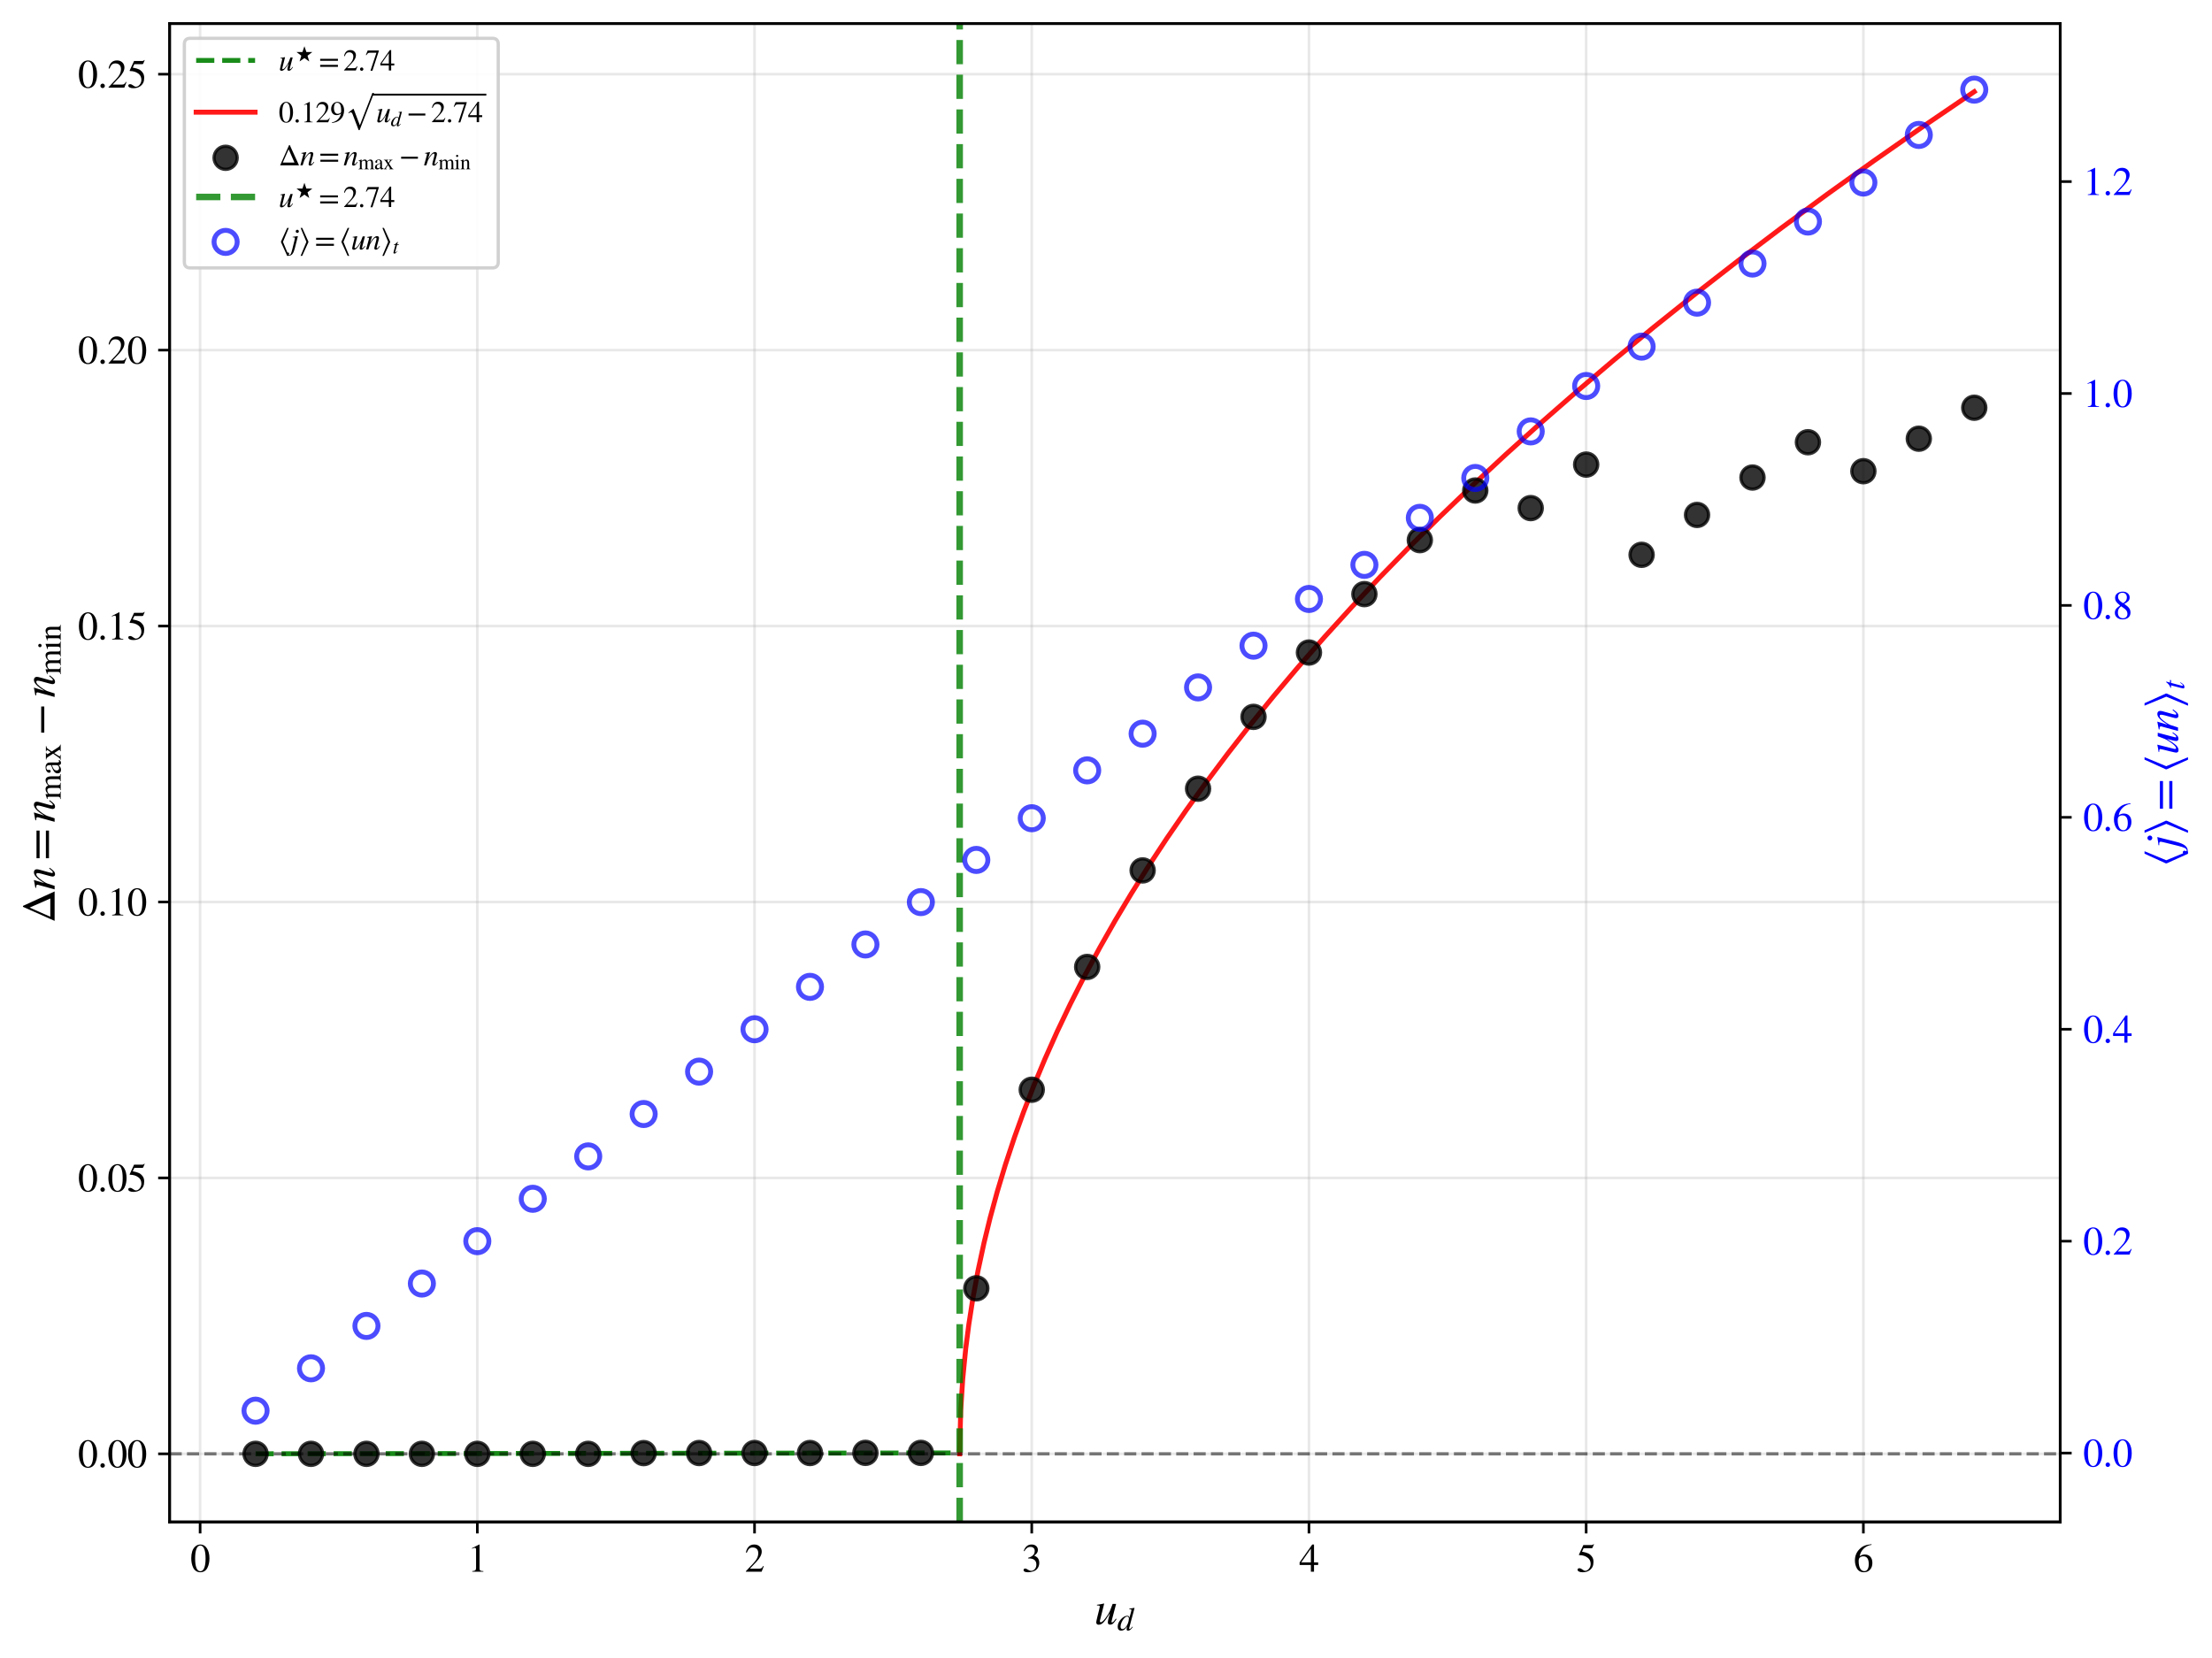 <?xml version="1.0" encoding="utf-8" standalone="no"?>
<!DOCTYPE svg PUBLIC "-//W3C//DTD SVG 1.1//EN"
  "http://www.w3.org/Graphics/SVG/1.1/DTD/svg11.dtd">
<svg xmlns:xlink="http://www.w3.org/1999/xlink" width="675.506pt" height="506.408pt" viewBox="0 0 675.506 506.408" xmlns="http://www.w3.org/2000/svg" version="1.1">
 <defs>
  <style type="text/css">*{stroke-linejoin: round; stroke-linecap: butt}</style>
 </defs>
 <g id="figure_1">
  <g id="patch_1">
   <path d="M 0 506.408 
L 675.506 506.408 
L 675.506 0 
L 0 0 
z
" style="fill: #ffffff"/>
  </g>
  <g id="axes_1">
   <g id="patch_2">
    <path d="M 51.8 464.808 
L 629.146 464.808 
L 629.146 7.2 
L 51.8 7.2 
z
" style="fill: #ffffff"/>
   </g>
   <g id="matplotlib.axis_1">
    <g id="xtick_1">
     <g id="line2d_1">
      <path d="M 61.112 464.808 
L 61.112 7.2 
" clip-path="url(#p39546e5938)" style="fill: none; stroke: #b0b0b0; stroke-opacity: 0.3; stroke-width: 0.8; stroke-linecap: square"/>
     </g>
     <g id="line2d_2">
      <defs>
       <path id="mbcd032650b" d="M 0 0 
L 0 3.5 
" style="stroke: #000000; stroke-width: 0.8"/>
      </defs>
      <g>
       <use xlink:href="#mbcd032650b" x="61.112" y="464.808" style="stroke: #000000; stroke-width: 0.8"/>
      </g>
     </g>
     <g id="text_1">
      <!-- 0 -->
      <g transform="translate(58.112 480.003) scale(0.12 -0.12)">
       <defs>
        <path id="STIXGeneral-Regular-30" d="M 3046 2112 
Q 3046 1683 2963 1302 
Q 2880 922 2717 602 
Q 2554 282 2266 96 
Q 1978 -90 1600 -90 
Q 1210 -90 915 108 
Q 621 307 461 640 
Q 301 973 227 1350 
Q 154 1728 154 2150 
Q 154 2746 301 3222 
Q 448 3699 790 4012 
Q 1133 4326 1626 4326 
Q 2253 4326 2649 3712 
Q 3046 3098 3046 2112 
z
M 2432 2080 
Q 2432 3091 2217 3625 
Q 2003 4160 1587 4160 
Q 1190 4160 979 3622 
Q 768 3085 768 2106 
Q 768 1120 979 598 
Q 1190 77 1600 77 
Q 2003 77 2217 598 
Q 2432 1120 2432 2080 
z
" transform="scale(0.016)"/>
       </defs>
       <use xlink:href="#STIXGeneral-Regular-30"/>
      </g>
     </g>
    </g>
    <g id="xtick_2">
     <g id="line2d_3">
      <path d="M 145.767 464.808 
L 145.767 7.2 
" clip-path="url(#p39546e5938)" style="fill: none; stroke: #b0b0b0; stroke-opacity: 0.3; stroke-width: 0.8; stroke-linecap: square"/>
     </g>
     <g id="line2d_4">
      <g>
       <use xlink:href="#mbcd032650b" x="145.767" y="464.808" style="stroke: #000000; stroke-width: 0.8"/>
      </g>
     </g>
     <g id="text_2">
      <!-- 1 -->
      <g transform="translate(142.767 480.003) scale(0.12 -0.12)">
       <defs>
        <path id="STIXGeneral-Regular-31" d="M 2522 0 
L 755 0 
L 755 96 
Q 1107 115 1235 227 
Q 1363 339 1363 608 
L 1363 3482 
Q 1363 3795 1171 3795 
Q 1082 3795 883 3718 
L 710 3654 
L 710 3744 
L 1856 4326 
L 1914 4307 
L 1914 486 
Q 1914 275 2042 185 
Q 2170 96 2522 96 
L 2522 0 
z
" transform="scale(0.016)"/>
       </defs>
       <use xlink:href="#STIXGeneral-Regular-31"/>
      </g>
     </g>
    </g>
    <g id="xtick_3">
     <g id="line2d_5">
      <path d="M 230.422 464.808 
L 230.422 7.2 
" clip-path="url(#p39546e5938)" style="fill: none; stroke: #b0b0b0; stroke-opacity: 0.3; stroke-width: 0.8; stroke-linecap: square"/>
     </g>
     <g id="line2d_6">
      <g>
       <use xlink:href="#mbcd032650b" x="230.422" y="464.808" style="stroke: #000000; stroke-width: 0.8"/>
      </g>
     </g>
     <g id="text_3">
      <!-- 2 -->
      <g transform="translate(227.422 480.003) scale(0.12 -0.12)">
       <defs>
        <path id="STIXGeneral-Regular-32" d="M 3034 877 
L 2688 0 
L 186 0 
L 186 77 
L 1325 1286 
Q 1773 1754 1965 2144 
Q 2157 2534 2157 2950 
Q 2157 3379 1920 3616 
Q 1683 3853 1267 3853 
Q 922 3853 720 3673 
Q 518 3494 326 3021 
L 192 3053 
Q 301 3648 630 3987 
Q 960 4326 1523 4326 
Q 2054 4326 2380 4006 
Q 2707 3686 2707 3200 
Q 2707 2477 1888 1613 
L 832 486 
L 2330 486 
Q 2541 486 2665 569 
Q 2790 653 2944 915 
L 3034 877 
z
" transform="scale(0.016)"/>
       </defs>
       <use xlink:href="#STIXGeneral-Regular-32"/>
      </g>
     </g>
    </g>
    <g id="xtick_4">
     <g id="line2d_7">
      <path d="M 315.077 464.808 
L 315.077 7.2 
" clip-path="url(#p39546e5938)" style="fill: none; stroke: #b0b0b0; stroke-opacity: 0.3; stroke-width: 0.8; stroke-linecap: square"/>
     </g>
     <g id="line2d_8">
      <g>
       <use xlink:href="#mbcd032650b" x="315.077" y="464.808" style="stroke: #000000; stroke-width: 0.8"/>
      </g>
     </g>
     <g id="text_4">
      <!-- 3 -->
      <g transform="translate(312.077 480.003) scale(0.12 -0.12)">
       <defs>
        <path id="STIXGeneral-Regular-33" d="M 390 3264 
L 288 3290 
Q 435 3770 748 4048 
Q 1062 4326 1542 4326 
Q 1990 4326 2265 4083 
Q 2541 3840 2541 3450 
Q 2541 2925 1946 2566 
Q 2298 2413 2477 2227 
Q 2758 1914 2758 1402 
Q 2758 890 2464 506 
Q 2246 211 1840 60 
Q 1434 -90 979 -90 
Q 262 -90 262 275 
Q 262 378 339 442 
Q 416 506 525 506 
Q 685 506 915 339 
Q 1197 141 1466 141 
Q 1818 141 2058 425 
Q 2298 710 2298 1120 
Q 2298 1856 1632 2048 
Q 1434 2112 979 2112 
L 979 2202 
Q 1338 2323 1517 2432 
Q 2035 2726 2035 3290 
Q 2035 3610 1852 3776 
Q 1670 3942 1344 3942 
Q 768 3942 390 3264 
z
" transform="scale(0.016)"/>
       </defs>
       <use xlink:href="#STIXGeneral-Regular-33"/>
      </g>
     </g>
    </g>
    <g id="xtick_5">
     <g id="line2d_9">
      <path d="M 399.731 464.808 
L 399.731 7.2 
" clip-path="url(#p39546e5938)" style="fill: none; stroke: #b0b0b0; stroke-opacity: 0.3; stroke-width: 0.8; stroke-linecap: square"/>
     </g>
     <g id="line2d_10">
      <g>
       <use xlink:href="#mbcd032650b" x="399.731" y="464.808" style="stroke: #000000; stroke-width: 0.8"/>
      </g>
     </g>
     <g id="text_5">
      <!-- 4 -->
      <g transform="translate(396.731 480.003) scale(0.12 -0.12)">
       <defs>
        <path id="STIXGeneral-Regular-34" d="M 3027 1069 
L 2368 1069 
L 2368 0 
L 1869 0 
L 1869 1069 
L 77 1069 
L 77 1478 
L 2086 4326 
L 2368 4326 
L 2368 1478 
L 3027 1478 
L 3027 1069 
z
M 1869 1478 
L 1869 3674 
L 333 1478 
L 1869 1478 
z
" transform="scale(0.016)"/>
       </defs>
       <use xlink:href="#STIXGeneral-Regular-34"/>
      </g>
     </g>
    </g>
    <g id="xtick_6">
     <g id="line2d_11">
      <path d="M 484.386 464.808 
L 484.386 7.2 
" clip-path="url(#p39546e5938)" style="fill: none; stroke: #b0b0b0; stroke-opacity: 0.3; stroke-width: 0.8; stroke-linecap: square"/>
     </g>
     <g id="line2d_12">
      <g>
       <use xlink:href="#mbcd032650b" x="484.386" y="464.808" style="stroke: #000000; stroke-width: 0.8"/>
      </g>
     </g>
     <g id="text_6">
      <!-- 5 -->
      <g transform="translate(481.386 480.003) scale(0.12 -0.12)">
       <defs>
        <path id="STIXGeneral-Regular-35" d="M 2803 4358 
L 2573 3814 
Q 2534 3731 2400 3731 
L 1158 3731 
L 902 3187 
Q 1606 3053 1920 2896 
Q 2234 2739 2502 2368 
Q 2726 2061 2726 1555 
Q 2726 1094 2576 780 
Q 2426 467 2099 224 
Q 1664 -90 1011 -90 
Q 646 -90 422 19 
Q 198 128 198 307 
Q 198 550 486 550 
Q 717 550 960 352 
Q 1210 147 1414 147 
Q 1747 147 2012 480 
Q 2278 813 2278 1229 
Q 2278 1843 1850 2189 
Q 1293 2637 486 2637 
Q 410 2637 410 2688 
L 416 2720 
L 1114 4237 
L 2438 4237 
Q 2547 4237 2608 4269 
Q 2669 4301 2746 4403 
L 2803 4358 
z
" transform="scale(0.016)"/>
       </defs>
       <use xlink:href="#STIXGeneral-Regular-35"/>
      </g>
     </g>
    </g>
    <g id="xtick_7">
     <g id="line2d_13">
      <path d="M 569.041 464.808 
L 569.041 7.2 
" clip-path="url(#p39546e5938)" style="fill: none; stroke: #b0b0b0; stroke-opacity: 0.3; stroke-width: 0.8; stroke-linecap: square"/>
     </g>
     <g id="line2d_14">
      <g>
       <use xlink:href="#mbcd032650b" x="569.041" y="464.808" style="stroke: #000000; stroke-width: 0.8"/>
      </g>
     </g>
     <g id="text_7">
      <!-- 6 -->
      <g transform="translate(566.041 480.003) scale(0.12 -0.12)">
       <defs>
        <path id="STIXGeneral-Regular-36" d="M 2854 4378 
L 2867 4275 
Q 2112 4154 1606 3664 
Q 1101 3174 973 2451 
Q 1344 2739 1786 2739 
Q 2349 2739 2672 2380 
Q 2995 2022 2995 1402 
Q 2995 774 2669 378 
Q 2291 -90 1651 -90 
Q 870 -90 518 557 
Q 218 1107 218 1786 
Q 218 2835 915 3552 
Q 1312 3962 1731 4131 
Q 2150 4301 2854 4378 
z
M 2419 1203 
Q 2419 2445 1555 2445 
Q 1235 2445 1024 2275 
Q 813 2106 813 1702 
Q 813 954 1046 522 
Q 1280 90 1722 90 
Q 2061 90 2240 394 
Q 2419 698 2419 1203 
z
" transform="scale(0.016)"/>
       </defs>
       <use xlink:href="#STIXGeneral-Regular-36"/>
      </g>
     </g>
    </g>
    <g id="text_8">
     <!-- $u_d$ -->
     <g transform="translate(334.173 496.169) scale(0.14 -0.14)">
      <defs>
       <path id="STIXGeneral-Italic-75" d="M 2950 762 
L 3040 704 
Q 2733 237 2560 89 
Q 2387 -58 2157 -58 
Q 1850 -58 1850 250 
Q 1850 538 2138 1510 
Q 1568 576 1257 253 
Q 947 -70 608 -70 
Q 269 -70 269 269 
Q 269 384 442 1088 
L 666 1978 
Q 755 2349 755 2406 
Q 755 2483 684 2521 
Q 614 2560 365 2560 
L 365 2650 
Q 806 2701 1325 2822 
L 1350 2803 
L 781 531 
Q 762 474 762 429 
Q 762 269 890 269 
Q 1178 269 1798 1210 
Q 2010 1530 2128 1795 
Q 2246 2061 2502 2765 
L 2976 2765 
L 2470 851 
Q 2349 390 2349 352 
Q 2349 243 2419 243 
Q 2496 243 2605 345 
Q 2714 448 2950 762 
z
" transform="scale(0.016)"/>
       <path id="STIXGeneral-Italic-64" d="M 3334 4371 
L 3373 4333 
L 3123 3360 
L 2739 1958 
Q 2323 429 2323 384 
Q 2323 256 2438 256 
Q 2522 256 2614 336 
Q 2707 416 2963 710 
L 3040 646 
Q 2547 -83 2099 -83 
Q 1978 -83 1907 -6 
Q 1837 70 1837 205 
Q 1837 397 1920 774 
Q 1645 307 1379 118 
Q 1114 -70 781 -70 
Q 461 -70 278 125 
Q 96 320 96 678 
Q 96 1440 713 2131 
Q 1331 2822 1965 2822 
Q 2163 2822 2256 2732 
Q 2349 2643 2381 2451 
L 2387 2451 
L 2675 3494 
Q 2765 3808 2765 3949 
Q 2765 4051 2694 4076 
Q 2624 4102 2355 4115 
L 2355 4224 
Q 2848 4269 3334 4371 
z
M 2278 2310 
Q 2278 2477 2185 2576 
Q 2093 2675 1978 2675 
Q 1677 2675 1395 2381 
Q 1075 2042 864 1571 
Q 653 1101 653 704 
Q 653 486 752 361 
Q 851 237 1024 237 
Q 1312 237 1606 550 
Q 1901 864 2089 1350 
Q 2278 1837 2278 2310 
z
" transform="scale(0.016)"/>
      </defs>
      <use xlink:href="#STIXGeneral-Italic-75" transform="translate(0 0.906)"/>
      <use xlink:href="#STIXGeneral-Italic-64" transform="translate(50 -12.322) scale(0.7)"/>
     </g>
    </g>
   </g>
   <g id="matplotlib.axis_2">
    <g id="ytick_1">
     <g id="line2d_15">
      <path d="M 51.8 444.007 
L 629.146 444.007 
" clip-path="url(#p39546e5938)" style="fill: none; stroke: #b0b0b0; stroke-opacity: 0.3; stroke-width: 0.8; stroke-linecap: square"/>
     </g>
     <g id="line2d_16">
      <defs>
       <path id="m97b0b55016" d="M 0 0 
L -3.5 0 
" style="stroke: #000000; stroke-width: 0.8"/>
      </defs>
      <g>
       <use xlink:href="#m97b0b55016" x="51.8" y="444.007" style="stroke: #000000; stroke-width: 0.8"/>
      </g>
     </g>
     <g id="text_9">
      <!-- 0.00 -->
      <g transform="translate(23.8 448.105) scale(0.12 -0.12)">
       <defs>
        <path id="STIXGeneral-Regular-2e" d="M 1158 275 
Q 1158 134 1052 32 
Q 947 -70 800 -70 
Q 653 -70 550 32 
Q 448 134 448 281 
Q 448 429 553 534 
Q 659 640 806 640 
Q 947 640 1052 531 
Q 1158 422 1158 275 
z
" transform="scale(0.016)"/>
       </defs>
       <use xlink:href="#STIXGeneral-Regular-30"/>
       <use xlink:href="#STIXGeneral-Regular-2e" x="50"/>
       <use xlink:href="#STIXGeneral-Regular-30" x="75"/>
       <use xlink:href="#STIXGeneral-Regular-30" x="125"/>
      </g>
     </g>
    </g>
    <g id="ytick_2">
     <g id="line2d_17">
      <path d="M 51.8 359.739 
L 629.146 359.739 
" clip-path="url(#p39546e5938)" style="fill: none; stroke: #b0b0b0; stroke-opacity: 0.3; stroke-width: 0.8; stroke-linecap: square"/>
     </g>
     <g id="line2d_18">
      <g>
       <use xlink:href="#m97b0b55016" x="51.8" y="359.739" style="stroke: #000000; stroke-width: 0.8"/>
      </g>
     </g>
     <g id="text_10">
      <!-- 0.05 -->
      <g transform="translate(23.8 363.836) scale(0.12 -0.12)">
       <use xlink:href="#STIXGeneral-Regular-30"/>
       <use xlink:href="#STIXGeneral-Regular-2e" x="50"/>
       <use xlink:href="#STIXGeneral-Regular-30" x="75"/>
       <use xlink:href="#STIXGeneral-Regular-35" x="125"/>
      </g>
     </g>
    </g>
    <g id="ytick_3">
     <g id="line2d_19">
      <path d="M 51.8 275.47 
L 629.146 275.47 
" clip-path="url(#p39546e5938)" style="fill: none; stroke: #b0b0b0; stroke-opacity: 0.3; stroke-width: 0.8; stroke-linecap: square"/>
     </g>
     <g id="line2d_20">
      <g>
       <use xlink:href="#m97b0b55016" x="51.8" y="275.47" style="stroke: #000000; stroke-width: 0.8"/>
      </g>
     </g>
     <g id="text_11">
      <!-- 0.10 -->
      <g transform="translate(23.8 279.568) scale(0.12 -0.12)">
       <use xlink:href="#STIXGeneral-Regular-30"/>
       <use xlink:href="#STIXGeneral-Regular-2e" x="50"/>
       <use xlink:href="#STIXGeneral-Regular-31" x="75"/>
       <use xlink:href="#STIXGeneral-Regular-30" x="125"/>
      </g>
     </g>
    </g>
    <g id="ytick_4">
     <g id="line2d_21">
      <path d="M 51.8 191.202 
L 629.146 191.202 
" clip-path="url(#p39546e5938)" style="fill: none; stroke: #b0b0b0; stroke-opacity: 0.3; stroke-width: 0.8; stroke-linecap: square"/>
     </g>
     <g id="line2d_22">
      <g>
       <use xlink:href="#m97b0b55016" x="51.8" y="191.202" style="stroke: #000000; stroke-width: 0.8"/>
      </g>
     </g>
     <g id="text_12">
      <!-- 0.15 -->
      <g transform="translate(23.8 195.299) scale(0.12 -0.12)">
       <use xlink:href="#STIXGeneral-Regular-30"/>
       <use xlink:href="#STIXGeneral-Regular-2e" x="50"/>
       <use xlink:href="#STIXGeneral-Regular-31" x="75"/>
       <use xlink:href="#STIXGeneral-Regular-35" x="125"/>
      </g>
     </g>
    </g>
    <g id="ytick_5">
     <g id="line2d_23">
      <path d="M 51.8 106.933 
L 629.146 106.933 
" clip-path="url(#p39546e5938)" style="fill: none; stroke: #b0b0b0; stroke-opacity: 0.3; stroke-width: 0.8; stroke-linecap: square"/>
     </g>
     <g id="line2d_24">
      <g>
       <use xlink:href="#m97b0b55016" x="51.8" y="106.933" style="stroke: #000000; stroke-width: 0.8"/>
      </g>
     </g>
     <g id="text_13">
      <!-- 0.20 -->
      <g transform="translate(23.8 111.031) scale(0.12 -0.12)">
       <use xlink:href="#STIXGeneral-Regular-30"/>
       <use xlink:href="#STIXGeneral-Regular-2e" x="50"/>
       <use xlink:href="#STIXGeneral-Regular-32" x="75"/>
       <use xlink:href="#STIXGeneral-Regular-30" x="125"/>
      </g>
     </g>
    </g>
    <g id="ytick_6">
     <g id="line2d_25">
      <path d="M 51.8 22.665 
L 629.146 22.665 
" clip-path="url(#p39546e5938)" style="fill: none; stroke: #b0b0b0; stroke-opacity: 0.3; stroke-width: 0.8; stroke-linecap: square"/>
     </g>
     <g id="line2d_26">
      <g>
       <use xlink:href="#m97b0b55016" x="51.8" y="22.665" style="stroke: #000000; stroke-width: 0.8"/>
      </g>
     </g>
     <g id="text_14">
      <!-- 0.25 -->
      <g transform="translate(23.8 26.762) scale(0.12 -0.12)">
       <use xlink:href="#STIXGeneral-Regular-30"/>
       <use xlink:href="#STIXGeneral-Regular-2e" x="50"/>
       <use xlink:href="#STIXGeneral-Regular-32" x="75"/>
       <use xlink:href="#STIXGeneral-Regular-35" x="125"/>
      </g>
     </g>
    </g>
    <g id="text_15">
     <!-- $\Delta n = n_{\rm max} - n_{\rm min}$ -->
     <g transform="translate(16.762 281.924) rotate(-90) scale(0.14 -0.14)">
      <defs>
       <path id="STIXGeneral-Regular-394" d="M 4320 0 
L 307 0 
L 2221 4314 
L 2349 4314 
L 4320 0 
z
M 3354 589 
L 2118 3405 
L 870 589 
L 3354 589 
z
" transform="scale(0.016)"/>
       <path id="STIXGeneral-Italic-6e" d="M 2944 749 
L 3034 666 
Q 2707 218 2534 80 
Q 2362 -58 2138 -58 
Q 2010 -58 1923 28 
Q 1837 115 1837 288 
Q 1837 390 1939 768 
L 2221 1805 
Q 2310 2150 2310 2310 
Q 2310 2496 2157 2496 
Q 1971 2496 1750 2275 
Q 1530 2054 1210 1587 
Q 998 1274 899 1024 
Q 800 774 570 0 
L 90 0 
L 704 2240 
Q 717 2304 717 2349 
Q 717 2445 630 2480 
Q 544 2515 301 2522 
L 301 2624 
Q 550 2675 857 2729 
Q 1165 2784 1338 2822 
L 1363 2810 
L 934 1414 
Q 1408 2170 1753 2496 
Q 2099 2822 2413 2822 
Q 2611 2822 2720 2716 
Q 2829 2611 2829 2432 
Q 2829 2272 2765 2048 
L 2406 749 
Q 2317 429 2317 358 
Q 2317 243 2419 243 
Q 2541 243 2810 582 
Q 2854 634 2944 749 
z
" transform="scale(0.016)"/>
       <path id="STIXGeneral-Regular-3d" d="M 4077 2048 
L 307 2048 
L 307 2470 
L 4077 2470 
L 4077 2048 
z
M 4077 768 
L 307 768 
L 307 1190 
L 4077 1190 
L 4077 768 
z
" transform="scale(0.016)"/>
       <path id="STIXGeneral-Regular-6d" d="M 4960 0 
L 3565 0 
L 3565 96 
Q 3834 122 3907 208 
Q 3981 294 3981 576 
L 3981 1894 
Q 3981 2278 3869 2444 
Q 3757 2611 3488 2611 
Q 3264 2611 3107 2521 
Q 2950 2432 2803 2221 
L 2803 608 
Q 2803 301 2896 201 
Q 2989 102 3264 96 
L 3264 0 
L 1830 0 
L 1830 96 
Q 2112 115 2189 188 
Q 2266 262 2266 550 
L 2266 1901 
Q 2266 2611 1850 2611 
Q 1670 2611 1468 2531 
Q 1267 2451 1171 2336 
Q 1088 2240 1088 2227 
L 1088 448 
Q 1088 243 1177 176 
Q 1267 109 1523 96 
L 1523 0 
L 102 0 
L 102 96 
Q 371 102 460 195 
Q 550 288 550 563 
L 550 2150 
Q 550 2387 499 2480 
Q 448 2573 326 2573 
Q 230 2573 122 2547 
L 122 2656 
Q 557 2778 1011 2944 
L 1062 2925 
L 1062 2451 
L 1075 2451 
Q 1363 2752 1584 2848 
Q 1805 2944 2054 2944 
Q 2560 2944 2733 2406 
Q 3232 2944 3776 2944 
Q 4518 2944 4518 1792 
L 4518 493 
Q 4518 282 4582 202 
Q 4646 122 4794 109 
L 4960 96 
L 4960 0 
z
" transform="scale(0.016)"/>
       <path id="STIXGeneral-Regular-61" d="M 2829 422 
L 2829 243 
Q 2586 -64 2253 -64 
Q 1888 -64 1843 403 
L 1837 403 
Q 1427 -64 909 -64 
Q 608 -64 422 112 
Q 237 288 237 602 
Q 237 1050 685 1350 
Q 992 1555 1837 1869 
L 1837 2214 
Q 1837 2502 1699 2646 
Q 1562 2790 1338 2790 
Q 1146 2790 1018 2697 
Q 890 2605 890 2477 
Q 890 2419 909 2348 
Q 928 2278 928 2208 
Q 928 2112 841 2029 
Q 755 1946 634 1946 
Q 525 1946 441 2029 
Q 358 2112 358 2240 
Q 358 2547 685 2752 
Q 986 2944 1421 2944 
Q 1939 2944 2176 2656 
Q 2291 2522 2323 2384 
Q 2355 2246 2355 1946 
L 2355 723 
Q 2355 301 2554 301 
Q 2682 301 2829 422 
z
M 1837 813 
L 1837 1715 
Q 1248 1510 1018 1293 
Q 800 1094 800 800 
Q 800 557 921 432 
Q 1043 307 1242 307 
Q 1453 307 1613 410 
Q 1747 506 1792 589 
Q 1837 672 1837 813 
z
" transform="scale(0.016)"/>
       <path id="STIXGeneral-Regular-78" d="M 3066 0 
L 1779 0 
L 1779 96 
Q 1939 109 1987 137 
Q 2035 166 2035 250 
Q 2035 307 1997 365 
L 1414 1261 
L 909 474 
Q 781 275 781 211 
Q 781 96 1037 96 
L 1037 0 
L 109 0 
L 109 96 
Q 269 109 355 169 
Q 442 230 576 422 
L 1306 1478 
L 704 2400 
Q 557 2624 454 2704 
Q 352 2784 211 2784 
L 154 2784 
L 154 2880 
L 1478 2880 
L 1478 2784 
Q 1203 2778 1203 2643 
Q 1203 2509 1498 2074 
Q 1581 1958 1587 1946 
Q 1619 1990 1779 2227 
Q 1811 2285 1856 2349 
Q 1901 2413 1923 2451 
Q 1946 2490 1971 2528 
Q 1997 2566 2006 2595 
Q 2016 2624 2016 2643 
Q 2016 2765 1760 2784 
L 1760 2880 
L 2771 2880 
L 2771 2784 
Q 2445 2771 2253 2502 
L 1722 1734 
L 2541 480 
Q 2790 96 3066 96 
L 3066 0 
z
" transform="scale(0.016)"/>
       <path id="STIXGeneral-Regular-2212" d="M 3974 1408 
L 410 1408 
L 410 1830 
L 3974 1830 
L 3974 1408 
z
" transform="scale(0.016)"/>
       <path id="STIXGeneral-Regular-69" d="M 1152 4045 
Q 1152 3904 1056 3811 
Q 960 3718 819 3718 
Q 685 3718 592 3811 
Q 499 3904 499 4045 
Q 499 4179 595 4275 
Q 691 4371 826 4371 
Q 966 4371 1059 4275 
Q 1152 4179 1152 4045 
z
M 1619 0 
L 102 0 
L 102 96 
Q 435 115 521 211 
Q 608 307 608 666 
L 608 2118 
Q 608 2342 563 2432 
Q 518 2522 397 2522 
Q 243 2522 128 2490 
L 128 2592 
L 1120 2944 
L 1146 2918 
L 1146 672 
Q 1146 314 1226 218 
Q 1306 122 1619 96 
L 1619 0 
z
" transform="scale(0.016)"/>
       <path id="STIXGeneral-Regular-6e" d="M 3104 0 
L 1773 0 
L 1779 96 
Q 2016 115 2096 233 
Q 2176 352 2176 672 
L 2176 1946 
Q 2176 2592 1709 2592 
Q 1549 2592 1408 2515 
Q 1267 2438 1050 2227 
L 1050 461 
Q 1050 269 1136 192 
Q 1222 115 1466 96 
L 1466 0 
L 115 0 
L 115 96 
Q 358 115 435 214 
Q 512 314 512 602 
L 512 2157 
Q 512 2394 467 2483 
Q 422 2573 288 2573 
Q 160 2573 102 2547 
L 102 2656 
Q 550 2784 979 2944 
L 1030 2925 
L 1030 2426 
L 1037 2426 
Q 1491 2944 1958 2944 
Q 2323 2944 2518 2688 
Q 2714 2432 2714 1958 
L 2714 544 
Q 2714 288 2790 205 
Q 2867 122 3104 96 
L 3104 0 
z
" transform="scale(0.016)"/>
      </defs>
      <use xlink:href="#STIXGeneral-Regular-394" transform="translate(0 0.594)"/>
      <use xlink:href="#STIXGeneral-Italic-6e" transform="translate(72.2 0.594)"/>
      <use xlink:href="#STIXGeneral-Regular-3d" transform="translate(136.64 0.594)"/>
      <use xlink:href="#STIXGeneral-Italic-6e" transform="translate(219.58 0.594)"/>
      <use xlink:href="#STIXGeneral-Regular-6d" transform="translate(269.58 -12.634) scale(0.7)"/>
      <use xlink:href="#STIXGeneral-Regular-61" transform="translate(324.04 -12.634) scale(0.7)"/>
      <use xlink:href="#STIXGeneral-Regular-78" transform="translate(355.12 -12.634) scale(0.7)"/>
      <use xlink:href="#STIXGeneral-Regular-2212" transform="translate(408.969 0.594)"/>
      <use xlink:href="#STIXGeneral-Italic-6e" transform="translate(491.909 0.594)"/>
      <use xlink:href="#STIXGeneral-Regular-6d" transform="translate(541.909 -12.634) scale(0.7)"/>
      <use xlink:href="#STIXGeneral-Regular-69" transform="translate(596.369 -12.634) scale(0.7)"/>
      <use xlink:href="#STIXGeneral-Regular-6e" transform="translate(615.829 -12.634) scale(0.7)"/>
     </g>
    </g>
   </g>
   <g id="line2d_27">
    <path d="M 78.043 443.987 
L 293.066 443.727 
L 293.066 443.727 
" clip-path="url(#p39546e5938)" style="fill: none; stroke-dasharray: 5.55,2.4; stroke-dashoffset: 0; stroke: #008000; stroke-opacity: 0.9; stroke-width: 1.5"/>
   </g>
   <g id="line2d_28">
    <path d="M 293.066 444.007 
L 293.376 430.845 
L 293.997 421.21 
L 294.927 411.767 
L 295.858 404.522 
L 297.098 396.551 
L 298.649 388.166 
L 300.51 379.527 
L 302.371 371.917 
L 304.542 363.947 
L 307.023 355.715 
L 309.814 347.288 
L 312.606 339.538 
L 315.707 331.552 
L 319.119 323.377 
L 322.84 315.048 
L 326.872 306.593 
L 331.214 298.035 
L 335.867 289.39 
L 340.519 281.204 
L 345.481 272.903 
L 350.754 264.503 
L 356.336 256.018 
L 362.229 247.458 
L 368.432 238.834 
L 374.945 230.152 
L 381.768 221.42 
L 388.902 212.643 
L 396.345 203.826 
L 404.409 194.625 
L 412.783 185.417 
L 421.467 176.203 
L 430.461 166.982 
L 439.766 157.755 
L 449.69 148.231 
L 459.925 138.72 
L 470.47 129.221 
L 481.636 119.466 
L 493.111 109.737 
L 505.207 99.78 
L 517.613 89.857 
L 530.639 79.73 
L 543.975 69.645 
L 557.932 59.374 
L 572.198 49.151 
L 587.086 38.758 
L 602.593 28.209 
L 602.903 28 
L 602.903 28 
" clip-path="url(#p39546e5938)" style="fill: none; stroke: #ff0000; stroke-opacity: 0.9; stroke-width: 1.5; stroke-linecap: square"/>
   </g>
   <g id="line2d_29">
    <path d="M 293.066 464.808 
L 293.066 7.2 
" clip-path="url(#p39546e5938)" style="fill: none; stroke-dasharray: 7.4,3.2; stroke-dashoffset: 0; stroke: #008000; stroke-opacity: 0.8; stroke-width: 2"/>
   </g>
   <g id="line2d_30">
    <path d="M 51.8 444.007 
L 629.146 444.007 
" clip-path="url(#p39546e5938)" style="fill: none; stroke-dasharray: 3.7,1.6; stroke-dashoffset: 0; stroke: #000000; stroke-opacity: 0.5"/>
   </g>
   <g id="patch_3">
    <path d="M 51.8 464.808 
L 51.8 7.2 
" style="fill: none; stroke: #000000; stroke-width: 0.8; stroke-linejoin: miter; stroke-linecap: square"/>
   </g>
   <g id="patch_4">
    <path d="M 629.146 464.808 
L 629.146 7.2 
" style="fill: none; stroke: #000000; stroke-width: 0.8; stroke-linejoin: miter; stroke-linecap: square"/>
   </g>
   <g id="patch_5">
    <path d="M 51.8 464.808 
L 629.146 464.808 
" style="fill: none; stroke: #000000; stroke-width: 0.8; stroke-linejoin: miter; stroke-linecap: square"/>
   </g>
   <g id="patch_6">
    <path d="M 51.8 7.2 
L 629.146 7.2 
" style="fill: none; stroke: #000000; stroke-width: 0.8; stroke-linejoin: miter; stroke-linecap: square"/>
   </g>
   <g id="legend_1">
    <g id="patch_7">
     <path d="M 58.1 81.82 
L 150.35 81.82 
Q 152.15 81.82 152.15 80.02 
L 152.15 13.5 
Q 152.15 11.7 150.35 11.7 
L 58.1 11.7 
Q 56.3 11.7 56.3 13.5 
L 56.3 80.02 
Q 56.3 81.82 58.1 81.82 
z
" style="fill: #ffffff; opacity: 0.9; stroke: #cccccc; stroke-linejoin: miter"/>
    </g>
    <g id="line2d_31">
     <path d="M 59.9 18.45 
L 68.9 18.45 
L 77.9 18.45 
" style="fill: none; stroke-dasharray: 5.55,2.4; stroke-dashoffset: 0; stroke: #008000; stroke-opacity: 0.9; stroke-width: 1.5"/>
    </g>
    <g id="text_16">
     <!-- $u^{\bigstar} = 2.74$ -->
     <g transform="translate(85.1 21.6) scale(0.09 -0.09)">
      <defs>
       <path id="STIXGeneral-Regular-2605" d="M 5184 2445 
L 3725 1318 
L 4250 -422 
L 2784 614 
L 1318 -422 
L 1843 1318 
L 384 2445 
L 2189 2445 
L 2784 4192 
L 3379 2445 
L 5184 2445 
z
" transform="scale(0.016)"/>
       <path id="STIXGeneral-Regular-37" d="M 2874 4134 
L 1517 -51 
L 1101 -51 
L 2368 3763 
L 992 3763 
Q 717 3763 582 3667 
Q 448 3571 243 3238 
L 128 3296 
L 512 4237 
L 2874 4237 
L 2874 4134 
z
" transform="scale(0.016)"/>
      </defs>
      <use xlink:href="#STIXGeneral-Italic-75" transform="translate(0 0.875)"/>
      <use xlink:href="#STIXGeneral-Regular-2605" transform="translate(56.173 36.15) scale(0.7)"/>
      <use xlink:href="#STIXGeneral-Regular-3d" transform="translate(135.922 0.875)"/>
      <use xlink:href="#STIXGeneral-Regular-32" transform="translate(218.862 0.875)"/>
      <use xlink:href="#STIXGeneral-Regular-2e" transform="translate(268.862 0.875)"/>
      <use xlink:href="#STIXGeneral-Regular-37" transform="translate(293.862 0.875)"/>
      <use xlink:href="#STIXGeneral-Regular-34" transform="translate(343.862 0.875)"/>
     </g>
    </g>
    <g id="line2d_32">
     <path d="M 59.9 34.263 
L 68.9 34.263 
L 77.9 34.263 
" style="fill: none; stroke: #ff0000; stroke-opacity: 0.9; stroke-width: 1.5; stroke-linecap: square"/>
    </g>
    <g id="text_17">
     <!-- $0.129 \sqrt{u_d - 2.74}$ -->
     <g transform="translate(85.1 37.413) scale(0.09 -0.09)">
      <defs>
       <path id="STIXGeneral-Regular-39" d="M 378 -141 
L 358 -13 
Q 1094 115 1603 608 
Q 2112 1101 2304 1882 
Q 1933 1517 1344 1517 
Q 826 1517 509 1875 
Q 192 2234 192 2816 
Q 192 3462 573 3894 
Q 954 4326 1523 4326 
Q 2131 4326 2528 3840 
Q 2938 3328 2938 2522 
Q 2938 1958 2742 1462 
Q 2547 966 2170 621 
Q 1773 262 1395 105 
Q 1018 -51 378 -141 
z
M 2317 2272 
L 2317 2522 
Q 2317 4147 1472 4147 
Q 1171 4147 1005 3930 
Q 909 3802 845 3546 
Q 781 3290 781 3034 
Q 781 2464 995 2128 
Q 1210 1792 1568 1792 
Q 1824 1792 2070 1917 
Q 2317 2042 2317 2272 
z
" transform="scale(0.016)"/>
       <path id="STIXGeneral-Regular-221a" d="M 6163 6227 
L 3104 -1658 
L 2899 -1658 
L 1606 1734 
Q 1466 2112 1210 2112 
Q 1011 2112 794 1914 
L 717 2042 
L 1715 2835 
L 1837 2835 
L 3142 -595 
L 3168 -595 
L 5818 6227 
L 6163 6227 
z
" transform="scale(0.016)"/>
      </defs>
      <use xlink:href="#STIXGeneral-Regular-30" transform="translate(0 0.703)"/>
      <use xlink:href="#STIXGeneral-Regular-2e" transform="translate(50 0.703)"/>
      <use xlink:href="#STIXGeneral-Regular-31" transform="translate(75 0.703)"/>
      <use xlink:href="#STIXGeneral-Regular-32" transform="translate(125 0.703)"/>
      <use xlink:href="#STIXGeneral-Regular-39" transform="translate(175 0.703)"/>
      <use xlink:href="#STIXGeneral-Regular-221a" transform="translate(225 0.703)"/>
      <use xlink:href="#STIXGeneral-Italic-75" transform="translate(330.3 1.156)"/>
      <use xlink:href="#STIXGeneral-Italic-64" transform="translate(380.3 -12.072) scale(0.7)"/>
      <use xlink:href="#STIXGeneral-Regular-2212" transform="translate(434.149 1.156)"/>
      <use xlink:href="#STIXGeneral-Regular-32" transform="translate(517.089 1.156)"/>
      <use xlink:href="#STIXGeneral-Regular-2e" transform="translate(567.089 1.156)"/>
      <use xlink:href="#STIXGeneral-Regular-37" transform="translate(592.089 1.156)"/>
      <use xlink:href="#STIXGeneral-Regular-34" transform="translate(642.089 1.156)"/>
      <path d="M 317.8 91.5 
L 317.8 97.75 
L 704.589 97.75 
L 704.589 91.5 
L 317.8 91.5 
z
"/>
     </g>
    </g>
    <g id="PathCollection_1">
     <defs>
      <path id="m0c9bfc7f6b" d="M 0 3.536 
C 0.938 3.536 1.837 3.163 2.5 2.5 
C 3.163 1.837 3.536 0.938 3.536 0 
C 3.536 -0.938 3.163 -1.837 2.5 -2.5 
C 1.837 -3.163 0.938 -3.536 0 -3.536 
C -0.938 -3.536 -1.837 -3.163 -2.5 -2.5 
C -3.163 -1.837 -3.536 -0.938 -3.536 0 
C -3.536 0.938 -3.163 1.837 -2.5 2.5 
C -1.837 3.163 -0.938 3.536 0 3.536 
z
" style="stroke: #000000; stroke-opacity: 0.8"/>
     </defs>
     <g>
      <use xlink:href="#m0c9bfc7f6b" x="68.9" y="48.191" style="fill-opacity: 0.8; stroke: #000000; stroke-opacity: 0.8"/>
     </g>
    </g>
    <g id="text_18">
     <!-- $\Delta n=n_{\rm max} - n_{\rm min}$ -->
     <g transform="translate(85.1 50.553) scale(0.09 -0.09)">
      <use xlink:href="#STIXGeneral-Regular-394" transform="translate(0 0.594)"/>
      <use xlink:href="#STIXGeneral-Italic-6e" transform="translate(72.2 0.594)"/>
      <use xlink:href="#STIXGeneral-Regular-3d" transform="translate(136.64 0.594)"/>
      <use xlink:href="#STIXGeneral-Italic-6e" transform="translate(219.58 0.594)"/>
      <use xlink:href="#STIXGeneral-Regular-6d" transform="translate(269.58 -12.634) scale(0.7)"/>
      <use xlink:href="#STIXGeneral-Regular-61" transform="translate(324.04 -12.634) scale(0.7)"/>
      <use xlink:href="#STIXGeneral-Regular-78" transform="translate(355.12 -12.634) scale(0.7)"/>
      <use xlink:href="#STIXGeneral-Regular-2212" transform="translate(408.969 0.594)"/>
      <use xlink:href="#STIXGeneral-Italic-6e" transform="translate(491.909 0.594)"/>
      <use xlink:href="#STIXGeneral-Regular-6d" transform="translate(541.909 -12.634) scale(0.7)"/>
      <use xlink:href="#STIXGeneral-Regular-69" transform="translate(596.369 -12.634) scale(0.7)"/>
      <use xlink:href="#STIXGeneral-Regular-6e" transform="translate(615.829 -12.634) scale(0.7)"/>
     </g>
    </g>
    <g id="line2d_33">
     <path d="M 59.9 60.157 
L 68.9 60.157 
L 77.9 60.157 
" style="fill: none; stroke-dasharray: 7.4,3.2; stroke-dashoffset: 0; stroke: #008000; stroke-opacity: 0.8; stroke-width: 2"/>
    </g>
    <g id="text_19">
     <!-- $u^{\bigstar} = 2.74$ -->
     <g transform="translate(85.1 63.307) scale(0.09 -0.09)">
      <use xlink:href="#STIXGeneral-Italic-75" transform="translate(0 0.875)"/>
      <use xlink:href="#STIXGeneral-Regular-2605" transform="translate(56.173 36.15) scale(0.7)"/>
      <use xlink:href="#STIXGeneral-Regular-3d" transform="translate(135.922 0.875)"/>
      <use xlink:href="#STIXGeneral-Regular-32" transform="translate(218.862 0.875)"/>
      <use xlink:href="#STIXGeneral-Regular-2e" transform="translate(268.862 0.875)"/>
      <use xlink:href="#STIXGeneral-Regular-37" transform="translate(293.862 0.875)"/>
      <use xlink:href="#STIXGeneral-Regular-34" transform="translate(343.862 0.875)"/>
     </g>
    </g>
    <g id="PathCollection_2">
     <path d="M 68.9 77.413 
C 69.838 77.413 70.737 77.04 71.4 76.377 
C 72.063 75.714 72.436 74.815 72.436 73.877 
C 72.436 72.94 72.063 72.04 71.4 71.377 
C 70.737 70.714 69.838 70.342 68.9 70.342 
C 67.962 70.342 67.063 70.714 66.4 71.377 
C 65.737 72.04 65.364 72.94 65.364 73.877 
C 65.364 74.815 65.737 75.714 66.4 76.377 
C 67.063 77.04 67.962 77.413 68.9 77.413 
L 68.9 77.413 
z
" style="fill: none; stroke: #0000ff; stroke-opacity: 0.7; stroke-width: 1.5"/>
    </g>
    <g id="text_20">
     <!-- $\langle j \rangle = \langle u n \rangle_t$ -->
     <g transform="translate(85.1 76.24) scale(0.09 -0.09)">
      <defs>
       <path id="STIXGeneral-Regular-27e8" d="M 2144 4563 
L 915 1606 
L 2138 -1363 
L 1805 -1363 
L 493 1542 
L 493 1670 
L 1811 4563 
L 2144 4563 
z
" transform="scale(0.016)"/>
       <path id="STIXGeneral-Italic-6a" d="M 1786 3827 
Q 1786 3699 1690 3603 
Q 1594 3507 1466 3507 
Q 1318 3507 1219 3600 
Q 1120 3693 1120 3840 
Q 1120 3981 1222 4077 
Q 1325 4173 1459 4173 
Q 1587 4173 1686 4067 
Q 1786 3962 1786 3827 
z
M 1574 2803 
L 909 179 
Q 710 -595 419 -960 
Q 128 -1325 -288 -1325 
Q -512 -1325 -653 -1216 
Q -794 -1107 -794 -934 
Q -794 -819 -717 -736 
Q -640 -653 -531 -653 
Q -282 -653 -282 -890 
Q -282 -966 -320 -1014 
Q -358 -1062 -358 -1107 
Q -358 -1184 -243 -1184 
Q -51 -1184 80 -934 
Q 211 -685 378 -19 
L 838 1850 
Q 941 2266 941 2362 
Q 941 2470 873 2515 
Q 806 2560 634 2560 
L 467 2560 
L 467 2662 
Q 755 2682 1549 2822 
L 1574 2803 
z
" transform="scale(0.016)"/>
       <path id="STIXGeneral-Regular-27e9" d="M 2067 1536 
L 749 -1363 
L 416 -1363 
L 1645 1600 
L 422 4563 
L 755 4563 
L 2067 1664 
L 2067 1536 
z
" transform="scale(0.016)"/>
       <path id="STIXGeneral-Italic-74" d="M 1894 2739 
L 1862 2534 
L 1325 2534 
L 768 435 
Q 755 384 755 346 
Q 755 243 851 243 
Q 928 243 1030 342 
Q 1133 442 1370 749 
L 1453 704 
Q 1158 256 969 93 
Q 781 -70 538 -70 
Q 243 -70 243 166 
Q 243 230 346 640 
L 845 2534 
L 365 2534 
L 358 2573 
Q 358 2688 570 2733 
Q 730 2771 992 2979 
Q 1254 3187 1421 3437 
Q 1459 3494 1510 3494 
Q 1568 3494 1568 3443 
Q 1568 3411 1562 3398 
L 1382 2739 
L 1894 2739 
z
" transform="scale(0.016)"/>
      </defs>
      <use xlink:href="#STIXGeneral-Regular-27e8" transform="translate(0 0.703)"/>
      <use xlink:href="#STIXGeneral-Italic-6a" transform="translate(40 0.703)"/>
      <use xlink:href="#STIXGeneral-Regular-27e9" transform="translate(67.8 0.703)"/>
      <use xlink:href="#STIXGeneral-Regular-3d" transform="translate(122.24 0.703)"/>
      <use xlink:href="#STIXGeneral-Regular-27e8" transform="translate(205.18 0.703)"/>
      <use xlink:href="#STIXGeneral-Italic-75" transform="translate(245.18 0.703)"/>
      <use xlink:href="#STIXGeneral-Italic-6e" transform="translate(295.18 0.703)"/>
      <use xlink:href="#STIXGeneral-Regular-27e9" transform="translate(345.18 0.703)"/>
      <use xlink:href="#STIXGeneral-Italic-74" transform="translate(386.723 -12.525) scale(0.7)"/>
     </g>
    </g>
   </g>
   <g id="PathCollection_3">
    <g clip-path="url(#p39546e5938)">
     <use xlink:href="#m0c9bfc7f6b" x="78.043" y="444.007" style="fill-opacity: 0.8; stroke: #000000; stroke-opacity: 0.8"/>
     <use xlink:href="#m0c9bfc7f6b" x="94.974" y="444.007" style="fill-opacity: 0.8; stroke: #000000; stroke-opacity: 0.8"/>
     <use xlink:href="#m0c9bfc7f6b" x="111.905" y="444.007" style="fill-opacity: 0.8; stroke: #000000; stroke-opacity: 0.8"/>
     <use xlink:href="#m0c9bfc7f6b" x="128.836" y="444.007" style="fill-opacity: 0.8; stroke: #000000; stroke-opacity: 0.8"/>
     <use xlink:href="#m0c9bfc7f6b" x="145.767" y="444.007" style="fill-opacity: 0.8; stroke: #000000; stroke-opacity: 0.8"/>
     <use xlink:href="#m0c9bfc7f6b" x="162.698" y="444.007" style="fill-opacity: 0.8; stroke: #000000; stroke-opacity: 0.8"/>
     <use xlink:href="#m0c9bfc7f6b" x="179.629" y="444.007" style="fill-opacity: 0.8; stroke: #000000; stroke-opacity: 0.8"/>
     <use xlink:href="#m0c9bfc7f6b" x="196.56" y="443.784" style="fill-opacity: 0.8; stroke: #000000; stroke-opacity: 0.8"/>
     <use xlink:href="#m0c9bfc7f6b" x="213.491" y="443.757" style="fill-opacity: 0.8; stroke: #000000; stroke-opacity: 0.8"/>
     <use xlink:href="#m0c9bfc7f6b" x="230.422" y="443.75" style="fill-opacity: 0.8; stroke: #000000; stroke-opacity: 0.8"/>
     <use xlink:href="#m0c9bfc7f6b" x="247.353" y="443.754" style="fill-opacity: 0.8; stroke: #000000; stroke-opacity: 0.8"/>
     <use xlink:href="#m0c9bfc7f6b" x="264.284" y="443.708" style="fill-opacity: 0.8; stroke: #000000; stroke-opacity: 0.8"/>
     <use xlink:href="#m0c9bfc7f6b" x="281.215" y="443.718" style="fill-opacity: 0.8; stroke: #000000; stroke-opacity: 0.8"/>
     <use xlink:href="#m0c9bfc7f6b" x="298.146" y="393.459" style="fill-opacity: 0.8; stroke: #000000; stroke-opacity: 0.8"/>
     <use xlink:href="#m0c9bfc7f6b" x="315.077" y="332.808" style="fill-opacity: 0.8; stroke: #000000; stroke-opacity: 0.8"/>
     <use xlink:href="#m0c9bfc7f6b" x="332.008" y="295.307" style="fill-opacity: 0.8; stroke: #000000; stroke-opacity: 0.8"/>
     <use xlink:href="#m0c9bfc7f6b" x="348.938" y="265.83" style="fill-opacity: 0.8; stroke: #000000; stroke-opacity: 0.8"/>
     <use xlink:href="#m0c9bfc7f6b" x="365.869" y="240.87" style="fill-opacity: 0.8; stroke: #000000; stroke-opacity: 0.8"/>
     <use xlink:href="#m0c9bfc7f6b" x="382.8" y="218.933" style="fill-opacity: 0.8; stroke: #000000; stroke-opacity: 0.8"/>
     <use xlink:href="#m0c9bfc7f6b" x="399.731" y="199.286" style="fill-opacity: 0.8; stroke: #000000; stroke-opacity: 0.8"/>
     <use xlink:href="#m0c9bfc7f6b" x="416.662" y="181.445" style="fill-opacity: 0.8; stroke: #000000; stroke-opacity: 0.8"/>
     <use xlink:href="#m0c9bfc7f6b" x="433.593" y="164.956" style="fill-opacity: 0.8; stroke: #000000; stroke-opacity: 0.8"/>
     <use xlink:href="#m0c9bfc7f6b" x="450.524" y="149.804" style="fill-opacity: 0.8; stroke: #000000; stroke-opacity: 0.8"/>
     <use xlink:href="#m0c9bfc7f6b" x="467.455" y="155.174" style="fill-opacity: 0.8; stroke: #000000; stroke-opacity: 0.8"/>
     <use xlink:href="#m0c9bfc7f6b" x="484.386" y="141.887" style="fill-opacity: 0.8; stroke: #000000; stroke-opacity: 0.8"/>
     <use xlink:href="#m0c9bfc7f6b" x="501.317" y="169.444" style="fill-opacity: 0.8; stroke: #000000; stroke-opacity: 0.8"/>
     <use xlink:href="#m0c9bfc7f6b" x="518.248" y="157.264" style="fill-opacity: 0.8; stroke: #000000; stroke-opacity: 0.8"/>
     <use xlink:href="#m0c9bfc7f6b" x="535.179" y="145.844" style="fill-opacity: 0.8; stroke: #000000; stroke-opacity: 0.8"/>
     <use xlink:href="#m0c9bfc7f6b" x="552.11" y="135.058" style="fill-opacity: 0.8; stroke: #000000; stroke-opacity: 0.8"/>
     <use xlink:href="#m0c9bfc7f6b" x="569.041" y="143.906" style="fill-opacity: 0.8; stroke: #000000; stroke-opacity: 0.8"/>
     <use xlink:href="#m0c9bfc7f6b" x="585.972" y="133.979" style="fill-opacity: 0.8; stroke: #000000; stroke-opacity: 0.8"/>
     <use xlink:href="#m0c9bfc7f6b" x="602.903" y="124.524" style="fill-opacity: 0.8; stroke: #000000; stroke-opacity: 0.8"/>
    </g>
   </g>
  </g>
  <g id="axes_2">
   <g id="matplotlib.axis_3">
    <g id="ytick_7">
     <g id="line2d_34">
      <defs>
       <path id="m8ff0aba849" d="M 0 0 
L 3.5 0 
" style="stroke: #000000; stroke-width: 0.8"/>
      </defs>
      <g>
       <use xlink:href="#m8ff0aba849" x="629.146" y="443.774" style="stroke: #000000; stroke-width: 0.8"/>
      </g>
     </g>
     <g id="text_21">
      <!-- 0.0 -->
      <g style="fill: #0000ff" transform="translate(636.146 447.872) scale(0.12 -0.12)">
       <use xlink:href="#STIXGeneral-Regular-30"/>
       <use xlink:href="#STIXGeneral-Regular-2e" x="50"/>
       <use xlink:href="#STIXGeneral-Regular-30" x="75"/>
      </g>
     </g>
    </g>
    <g id="ytick_8">
     <g id="line2d_35">
      <g>
       <use xlink:href="#m8ff0aba849" x="629.146" y="379.054" style="stroke: #000000; stroke-width: 0.8"/>
      </g>
     </g>
     <g id="text_22">
      <!-- 0.2 -->
      <g style="fill: #0000ff" transform="translate(636.146 383.152) scale(0.12 -0.12)">
       <use xlink:href="#STIXGeneral-Regular-30"/>
       <use xlink:href="#STIXGeneral-Regular-2e" x="50"/>
       <use xlink:href="#STIXGeneral-Regular-32" x="75"/>
      </g>
     </g>
    </g>
    <g id="ytick_9">
     <g id="line2d_36">
      <g>
       <use xlink:href="#m8ff0aba849" x="629.146" y="314.335" style="stroke: #000000; stroke-width: 0.8"/>
      </g>
     </g>
     <g id="text_23">
      <!-- 0.4 -->
      <g style="fill: #0000ff" transform="translate(636.146 318.433) scale(0.12 -0.12)">
       <use xlink:href="#STIXGeneral-Regular-30"/>
       <use xlink:href="#STIXGeneral-Regular-2e" x="50"/>
       <use xlink:href="#STIXGeneral-Regular-34" x="75"/>
      </g>
     </g>
    </g>
    <g id="ytick_10">
     <g id="line2d_37">
      <g>
       <use xlink:href="#m8ff0aba849" x="629.146" y="249.616" style="stroke: #000000; stroke-width: 0.8"/>
      </g>
     </g>
     <g id="text_24">
      <!-- 0.6 -->
      <g style="fill: #0000ff" transform="translate(636.146 253.714) scale(0.12 -0.12)">
       <use xlink:href="#STIXGeneral-Regular-30"/>
       <use xlink:href="#STIXGeneral-Regular-2e" x="50"/>
       <use xlink:href="#STIXGeneral-Regular-36" x="75"/>
      </g>
     </g>
    </g>
    <g id="ytick_11">
     <g id="line2d_38">
      <g>
       <use xlink:href="#m8ff0aba849" x="629.146" y="184.896" style="stroke: #000000; stroke-width: 0.8"/>
      </g>
     </g>
     <g id="text_25">
      <!-- 0.8 -->
      <g style="fill: #0000ff" transform="translate(636.146 188.994) scale(0.12 -0.12)">
       <defs>
        <path id="STIXGeneral-Regular-38" d="M 2848 992 
Q 2848 499 2505 204 
Q 2163 -90 1587 -90 
Q 1050 -90 704 204 
Q 358 499 358 954 
Q 358 1293 524 1533 
Q 691 1773 1190 2125 
Q 710 2522 553 2765 
Q 397 3008 397 3328 
Q 397 3782 745 4054 
Q 1094 4326 1638 4326 
Q 2106 4326 2410 4060 
Q 2714 3795 2714 3411 
Q 2714 3059 2531 2848 
Q 2349 2637 1856 2374 
Q 2432 1990 2640 1689 
Q 2848 1389 2848 992 
z
M 2272 3411 
Q 2272 3744 2086 3945 
Q 1901 4147 1574 4147 
Q 1248 4147 1059 3977 
Q 870 3808 870 3513 
Q 870 3219 1059 2979 
Q 1248 2739 1670 2490 
Q 1997 2682 2134 2896 
Q 2272 3110 2272 3411 
z
M 1734 1741 
L 1357 1997 
Q 1075 1766 960 1545 
Q 845 1325 845 1011 
Q 845 576 1065 333 
Q 1286 90 1658 90 
Q 1971 90 2166 285 
Q 2362 480 2362 794 
Q 2362 1082 2214 1299 
Q 2067 1517 1734 1741 
z
" transform="scale(0.016)"/>
       </defs>
       <use xlink:href="#STIXGeneral-Regular-30"/>
       <use xlink:href="#STIXGeneral-Regular-2e" x="50"/>
       <use xlink:href="#STIXGeneral-Regular-38" x="75"/>
      </g>
     </g>
    </g>
    <g id="ytick_12">
     <g id="line2d_39">
      <g>
       <use xlink:href="#m8ff0aba849" x="629.146" y="120.177" style="stroke: #000000; stroke-width: 0.8"/>
      </g>
     </g>
     <g id="text_26">
      <!-- 1.0 -->
      <g style="fill: #0000ff" transform="translate(636.146 124.275) scale(0.12 -0.12)">
       <use xlink:href="#STIXGeneral-Regular-31"/>
       <use xlink:href="#STIXGeneral-Regular-2e" x="50"/>
       <use xlink:href="#STIXGeneral-Regular-30" x="75"/>
      </g>
     </g>
    </g>
    <g id="ytick_13">
     <g id="line2d_40">
      <g>
       <use xlink:href="#m8ff0aba849" x="629.146" y="55.458" style="stroke: #000000; stroke-width: 0.8"/>
      </g>
     </g>
     <g id="text_27">
      <!-- 1.2 -->
      <g style="fill: #0000ff" transform="translate(636.146 59.556) scale(0.12 -0.12)">
       <use xlink:href="#STIXGeneral-Regular-31"/>
       <use xlink:href="#STIXGeneral-Regular-2e" x="50"/>
       <use xlink:href="#STIXGeneral-Regular-32" x="75"/>
      </g>
     </g>
    </g>
    <g id="text_28">
     <!-- $\langle j \rangle = \langle u n \rangle_t$ -->
     <g style="fill: #0000ff" transform="translate(665.226 264.774) rotate(-90) scale(0.14 -0.14)">
      <use xlink:href="#STIXGeneral-Regular-27e8" transform="translate(0 0.703)"/>
      <use xlink:href="#STIXGeneral-Italic-6a" transform="translate(40 0.703)"/>
      <use xlink:href="#STIXGeneral-Regular-27e9" transform="translate(67.8 0.703)"/>
      <use xlink:href="#STIXGeneral-Regular-3d" transform="translate(122.24 0.703)"/>
      <use xlink:href="#STIXGeneral-Regular-27e8" transform="translate(205.18 0.703)"/>
      <use xlink:href="#STIXGeneral-Italic-75" transform="translate(245.18 0.703)"/>
      <use xlink:href="#STIXGeneral-Italic-6e" transform="translate(295.18 0.703)"/>
      <use xlink:href="#STIXGeneral-Regular-27e9" transform="translate(345.18 0.703)"/>
      <use xlink:href="#STIXGeneral-Italic-74" transform="translate(386.723 -12.525) scale(0.7)"/>
     </g>
    </g>
   </g>
   <g id="patch_8">
    <path d="M 51.8 464.808 
L 51.8 7.2 
" style="fill: none; stroke: #000000; stroke-width: 0.8; stroke-linejoin: miter; stroke-linecap: square"/>
   </g>
   <g id="patch_9">
    <path d="M 629.146 464.808 
L 629.146 7.2 
" style="fill: none; stroke: #000000; stroke-width: 0.8; stroke-linejoin: miter; stroke-linecap: square"/>
   </g>
   <g id="patch_10">
    <path d="M 51.8 464.808 
L 629.146 464.808 
" style="fill: none; stroke: #000000; stroke-width: 0.8; stroke-linejoin: miter; stroke-linecap: square"/>
   </g>
   <g id="patch_11">
    <path d="M 51.8 7.2 
L 629.146 7.2 
" style="fill: none; stroke: #000000; stroke-width: 0.8; stroke-linejoin: miter; stroke-linecap: square"/>
   </g>
   <g id="PathCollection_4">
    <defs>
     <path id="C0_0_ad6d49aaf9" d="M 0 3.536 
C 0.938 3.536 1.837 3.163 2.5 2.5 
C 3.163 1.837 3.536 0.938 3.536 -0 
C 3.536 -0.938 3.163 -1.837 2.5 -2.5 
C 1.837 -3.163 0.938 -3.536 0 -3.536 
C -0.938 -3.536 -1.837 -3.163 -2.5 -2.5 
C -3.163 -1.837 -3.536 -0.938 -3.536 0 
C -3.536 0.938 -3.163 1.837 -2.5 2.5 
C -1.837 3.163 -0.938 3.536 0 3.536 
z
"/>
    </defs>
    <g clip-path="url(#p39546e5938)">
     <use xlink:href="#C0_0_ad6d49aaf9" x="78.043" y="430.83" style="fill: none; stroke: #0000ff; stroke-opacity: 0.7; stroke-width: 1.5"/>
    </g>
    <g clip-path="url(#p39546e5938)">
     <use xlink:href="#C0_0_ad6d49aaf9" x="94.974" y="417.886" style="fill: none; stroke: #0000ff; stroke-opacity: 0.7; stroke-width: 1.5"/>
    </g>
    <g clip-path="url(#p39546e5938)">
     <use xlink:href="#C0_0_ad6d49aaf9" x="111.905" y="404.942" style="fill: none; stroke: #0000ff; stroke-opacity: 0.7; stroke-width: 1.5"/>
    </g>
    <g clip-path="url(#p39546e5938)">
     <use xlink:href="#C0_0_ad6d49aaf9" x="128.836" y="391.998" style="fill: none; stroke: #0000ff; stroke-opacity: 0.7; stroke-width: 1.5"/>
    </g>
    <g clip-path="url(#p39546e5938)">
     <use xlink:href="#C0_0_ad6d49aaf9" x="145.767" y="379.054" style="fill: none; stroke: #0000ff; stroke-opacity: 0.7; stroke-width: 1.5"/>
    </g>
    <g clip-path="url(#p39546e5938)">
     <use xlink:href="#C0_0_ad6d49aaf9" x="162.698" y="366.111" style="fill: none; stroke: #0000ff; stroke-opacity: 0.7; stroke-width: 1.5"/>
    </g>
    <g clip-path="url(#p39546e5938)">
     <use xlink:href="#C0_0_ad6d49aaf9" x="179.629" y="353.167" style="fill: none; stroke: #0000ff; stroke-opacity: 0.7; stroke-width: 1.5"/>
    </g>
    <g clip-path="url(#p39546e5938)">
     <use xlink:href="#C0_0_ad6d49aaf9" x="196.56" y="340.223" style="fill: none; stroke: #0000ff; stroke-opacity: 0.7; stroke-width: 1.5"/>
    </g>
    <g clip-path="url(#p39546e5938)">
     <use xlink:href="#C0_0_ad6d49aaf9" x="213.491" y="327.279" style="fill: none; stroke: #0000ff; stroke-opacity: 0.7; stroke-width: 1.5"/>
    </g>
    <g clip-path="url(#p39546e5938)">
     <use xlink:href="#C0_0_ad6d49aaf9" x="230.422" y="314.334" style="fill: none; stroke: #0000ff; stroke-opacity: 0.7; stroke-width: 1.5"/>
    </g>
    <g clip-path="url(#p39546e5938)">
     <use xlink:href="#C0_0_ad6d49aaf9" x="247.353" y="301.392" style="fill: none; stroke: #0000ff; stroke-opacity: 0.7; stroke-width: 1.5"/>
    </g>
    <g clip-path="url(#p39546e5938)">
     <use xlink:href="#C0_0_ad6d49aaf9" x="264.284" y="288.446" style="fill: none; stroke: #0000ff; stroke-opacity: 0.7; stroke-width: 1.5"/>
    </g>
    <g clip-path="url(#p39546e5938)">
     <use xlink:href="#C0_0_ad6d49aaf9" x="281.215" y="275.504" style="fill: none; stroke: #0000ff; stroke-opacity: 0.7; stroke-width: 1.5"/>
    </g>
    <g clip-path="url(#p39546e5938)">
     <use xlink:href="#C0_0_ad6d49aaf9" x="298.146" y="262.624" style="fill: none; stroke: #0000ff; stroke-opacity: 0.7; stroke-width: 1.5"/>
    </g>
    <g clip-path="url(#p39546e5938)">
     <use xlink:href="#C0_0_ad6d49aaf9" x="315.077" y="249.889" style="fill: none; stroke: #0000ff; stroke-opacity: 0.7; stroke-width: 1.5"/>
    </g>
    <g clip-path="url(#p39546e5938)">
     <use xlink:href="#C0_0_ad6d49aaf9" x="332.008" y="235.272" style="fill: none; stroke: #0000ff; stroke-opacity: 0.7; stroke-width: 1.5"/>
    </g>
    <g clip-path="url(#p39546e5938)">
     <use xlink:href="#C0_0_ad6d49aaf9" x="348.938" y="224.066" style="fill: none; stroke: #0000ff; stroke-opacity: 0.7; stroke-width: 1.5"/>
    </g>
    <g clip-path="url(#p39546e5938)">
     <use xlink:href="#C0_0_ad6d49aaf9" x="365.869" y="209.937" style="fill: none; stroke: #0000ff; stroke-opacity: 0.7; stroke-width: 1.5"/>
    </g>
    <g clip-path="url(#p39546e5938)">
     <use xlink:href="#C0_0_ad6d49aaf9" x="382.8" y="197.192" style="fill: none; stroke: #0000ff; stroke-opacity: 0.7; stroke-width: 1.5"/>
    </g>
    <g clip-path="url(#p39546e5938)">
     <use xlink:href="#C0_0_ad6d49aaf9" x="399.731" y="182.924" style="fill: none; stroke: #0000ff; stroke-opacity: 0.7; stroke-width: 1.5"/>
    </g>
    <g clip-path="url(#p39546e5938)">
     <use xlink:href="#C0_0_ad6d49aaf9" x="416.662" y="172.51" style="fill: none; stroke: #0000ff; stroke-opacity: 0.7; stroke-width: 1.5"/>
    </g>
    <g clip-path="url(#p39546e5938)">
     <use xlink:href="#C0_0_ad6d49aaf9" x="433.593" y="158.15" style="fill: none; stroke: #0000ff; stroke-opacity: 0.7; stroke-width: 1.5"/>
    </g>
    <g clip-path="url(#p39546e5938)">
     <use xlink:href="#C0_0_ad6d49aaf9" x="450.524" y="145.976" style="fill: none; stroke: #0000ff; stroke-opacity: 0.7; stroke-width: 1.5"/>
    </g>
    <g clip-path="url(#p39546e5938)">
     <use xlink:href="#C0_0_ad6d49aaf9" x="467.455" y="131.75" style="fill: none; stroke: #0000ff; stroke-opacity: 0.7; stroke-width: 1.5"/>
    </g>
    <g clip-path="url(#p39546e5938)">
     <use xlink:href="#C0_0_ad6d49aaf9" x="484.386" y="117.888" style="fill: none; stroke: #0000ff; stroke-opacity: 0.7; stroke-width: 1.5"/>
    </g>
    <g clip-path="url(#p39546e5938)">
     <use xlink:href="#C0_0_ad6d49aaf9" x="501.317" y="105.858" style="fill: none; stroke: #0000ff; stroke-opacity: 0.7; stroke-width: 1.5"/>
    </g>
    <g clip-path="url(#p39546e5938)">
     <use xlink:href="#C0_0_ad6d49aaf9" x="518.248" y="92.43" style="fill: none; stroke: #0000ff; stroke-opacity: 0.7; stroke-width: 1.5"/>
    </g>
    <g clip-path="url(#p39546e5938)">
     <use xlink:href="#C0_0_ad6d49aaf9" x="535.179" y="80.486" style="fill: none; stroke: #0000ff; stroke-opacity: 0.7; stroke-width: 1.5"/>
    </g>
    <g clip-path="url(#p39546e5938)">
     <use xlink:href="#C0_0_ad6d49aaf9" x="552.11" y="67.661" style="fill: none; stroke: #0000ff; stroke-opacity: 0.7; stroke-width: 1.5"/>
    </g>
    <g clip-path="url(#p39546e5938)">
     <use xlink:href="#C0_0_ad6d49aaf9" x="569.041" y="55.749" style="fill: none; stroke: #0000ff; stroke-opacity: 0.7; stroke-width: 1.5"/>
    </g>
    <g clip-path="url(#p39546e5938)">
     <use xlink:href="#C0_0_ad6d49aaf9" x="585.972" y="41.213" style="fill: none; stroke: #0000ff; stroke-opacity: 0.7; stroke-width: 1.5"/>
    </g>
    <g clip-path="url(#p39546e5938)">
     <use xlink:href="#C0_0_ad6d49aaf9" x="602.903" y="27.373" style="fill: none; stroke: #0000ff; stroke-opacity: 0.7; stroke-width: 1.5"/>
    </g>
   </g>
  </g>
 </g>
 <defs>
  <clipPath id="p39546e5938">
   <rect x="51.8" y="7.2" width="577.346" height="457.608"/>
  </clipPath>
 </defs>
</svg>
